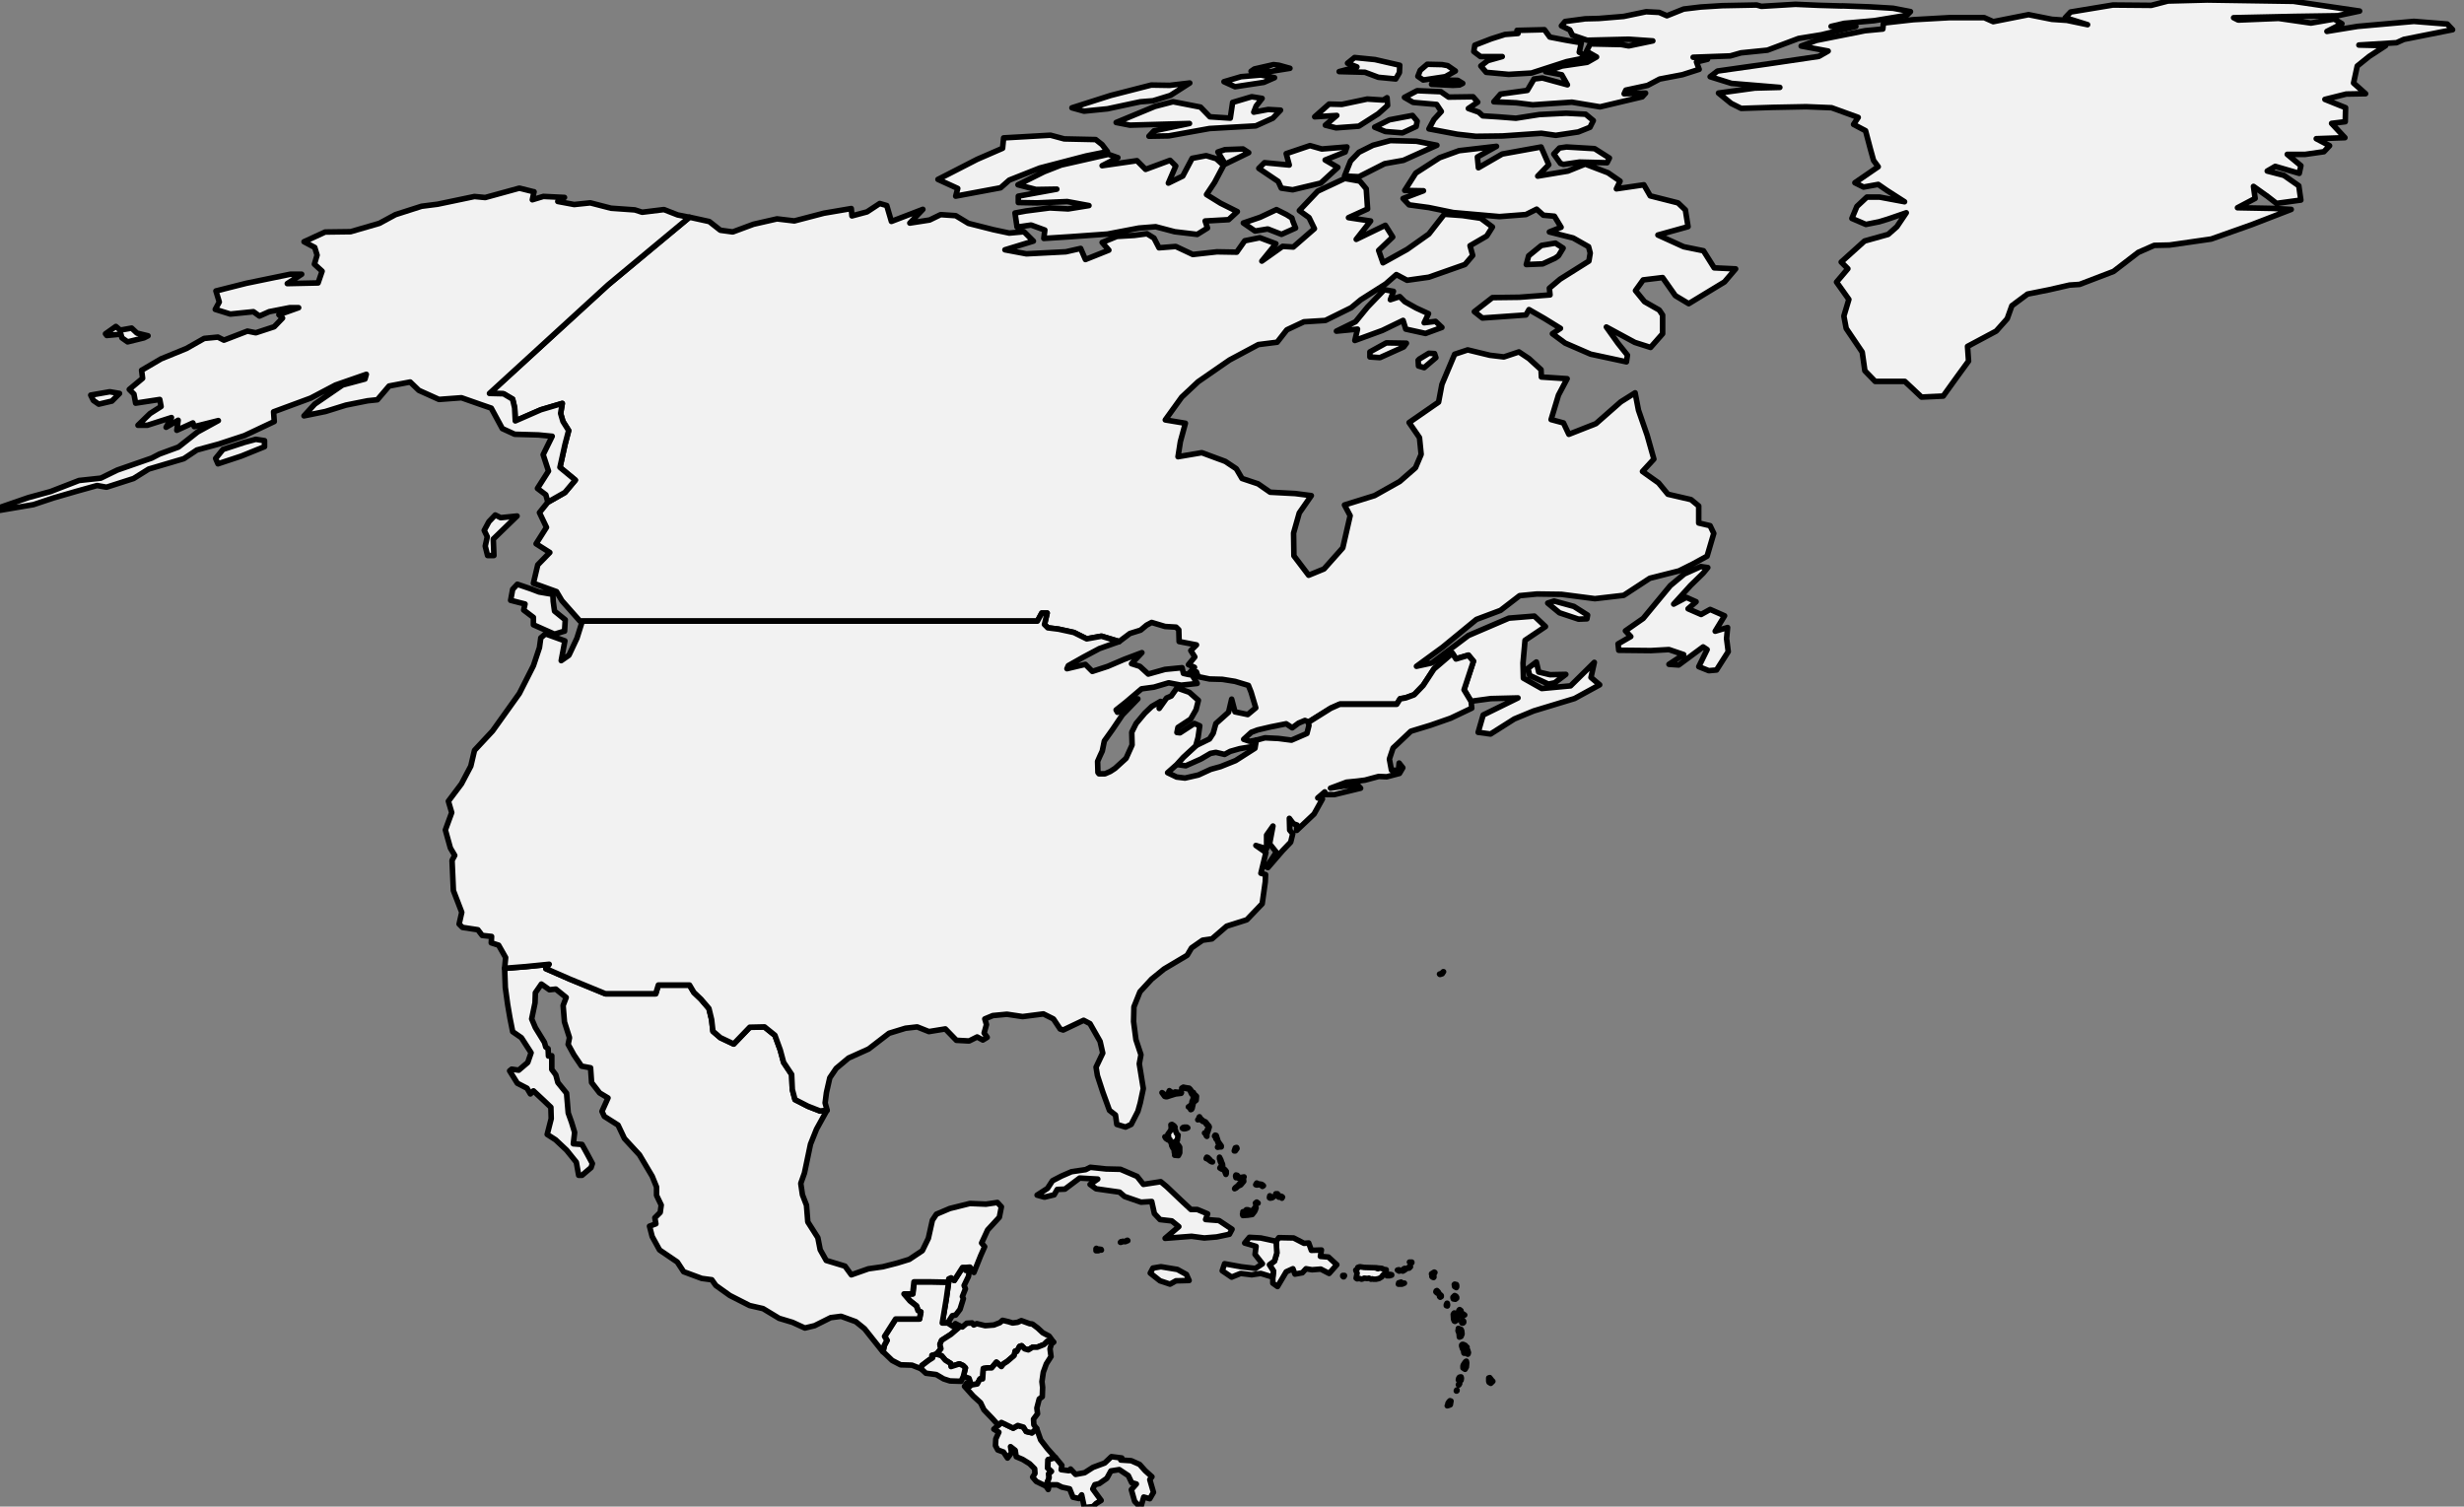 <svg xmlns="http://www.w3.org/2000/svg" xmlns:xlink="http://www.w3.org/1999/xlink" width="241.273" height="147.525" viewBox="0 0 241.273 147.525">
    <rect x="0" y="0" width="241.273" height="147.525" fill="#808080" stroke="none"/>
    <path id="Belize" d="M262.4,252.944l.459-.721.328-.065.426-.557.328-1.049-.1-.2.3-.754-.131-.328.426-.886.1-.59h-.361l.033-.3h-.328l-.82,1.279-.3-.262-.23.1-.033.328-.23,1.639-.394,2.361h.525Z" transform="translate(-169.607 -123.395)" fill="#f2f2f2" stroke="#000" stroke-linejoin="round" stroke-width="0.544" fill-rule="evenodd"/>
    <path id="Canada" d="M290.638,107.478l-.23-.983-.82.623.164.688,1.836.852.623-.131,1.082-.82-1.541.033-1.115-.262Zm4.721-5.214.066-.361-1.344-.852-1.935-.525-.623.2,1.148.951,1.869.623.82-.033Zm-100.108,1.213.066-1.115-1.049-.851-.131-.951-.033-.688-1.344-.23-.787-.3-1.344-.459-.459.492-.2,1.082,1.41.361-.131.59.951.721v.721l2.066.918.984-.3Zm110.206-4.426,1.279-1.246.459-.557-.688-.1-1.607.721-1.377,1.148-2.656,3.213-1.738,1.213.525.557-1.246.721.066.623,3.148.033,1.77-.1,1.443.492-1.443.951.951.066,2.394-1.77.394.262-.82,1.672.984.394.754-.066,1.148-1.8-.164-1.279.1-1.082-1.213.361.918-1.508-1.41-.623-.885.492-1.279-.557.787-.688-.951-.426-1.246.656,1.607-1.77ZM188.464,92.1l-.623.656-.459.852.3.623-.2.918.23.918h.623l-.066-1.607L190.6,92.2l-1.607.164-.525-.262Zm92.105-15.411-.131-.394-.556-.031-.918.557-.131.131.033.557.557.164,1.148-.983Zm-3.148-1.049.262-.361-1.968-.033-1.607.886v.493l.984.066,2.328-1.049ZM276.405,70.2l-.885-.164-1.639,1.7L272.7,73.18l-1.869.919,2.066-.2-.262,1.115,2.689-.984,2.033-.984.262.852,1.935.426,1.607-.59-.623-.59-1.115.131.426-.886-1.213-.557-1.113-.623-.492-.492-.918.3.3-.82Zm14.624-2.689,1.213-.557.328-.23.459-.754-.754-.492-1.377.23-1.246,1.017-.23.852,1.607-.066ZM266.832,64l-.262-.656-.1-.328-.525-.328-.983-.492-1.607.754-1.639.557,1.148.787,1.246-.2,1.344.525Zm7.345-.688-2.164-.328,1.869-.852-.131-1.968-.623-.754-1.475-.262L269,60.392l-1.8,1.9.951.688.525,1.082-2.066,1.8-1.049-.066-2.034,1.443,1.377-1.7-1.574-.59-1.475.3-.787,1.115-1.935-.033-2.361.262-1.673-.787-1.639.131-.492-.951-.688-.426-1.246.164-1.7.1-1.443.59.656.754-2.293.917L245.784,66l-1.443.328-3.869.2-2.1-.394,2.787-.852-.92-.918-1.443.131-1.541-.328-2.459-.623-1.246-.754-1.475-.1-1.082.525-1.935.3,1.279-1.344-3.082,1.181L226.8,61.8l-.688-.2-1.246.82-1.475.394-.066-.721-2.687.458-2.886.754-1.7-.2-2.3.524-2.033.754-1.213-.164-1.082-.852-1.935-.426h0l-7.968,6.622L187.906,80.2l1.377.033.886.525.2.852.066,1.279,2.492-1.082,2.1-.623-.164.984.23.787.557.886-.361,1.377-.492,2.23L196.3,88.69,195.284,89.9l-1.672.951h0l-.82,1.017.688,1.443-1.017,1.607,1.344.852-1.181,1.213-.426,1.8,2.263.82.525.886,1.77,2h44.8l.426-.787h.525l-.262,1.115.328.328,1.049.131,1.508.328,1.246.623,1.443-.262,1.738.525h0l1.049-.787,1.049-.328.59-.492.492-.262,1.312.394,1.082.066.262.262.033,1.148,1.7.328-.557.557.394.623-.623.754.59.262-.623.688h0l.394.066.426-.3.164.459,1.115.23,1.246.033,1.246.2,1.312.394.262.656.459,1.541-.787.656-1.246-.262-.328-1.246-.3,1.279-1.246,1.115-.262.951-.361.557-1.344.656h0l-1.213,1.115-.656.721.886.131,1.475-.656.951-.557.525-.1.852.2.557-.3.918-.262,1.541-.262h0l.1-.59-.1.033-.557.1-.59-.2.754-.688.623-.23,1.279-.3,1.508-.3.59.394.623-.459.623-.262.3.131.033.033,2.2-1.377.886-.394h5.575l.328-.525.557-.1.82-.3.886-.918,1.049-1.607,1.8-1.541.361.557,1.213-.361.492.59-.918,2.787.688,1.148,1.935-.262,2.656-.066-3.41,1.672-.492,1.7,1.213.164,2.328-1.475,1.9-.787,4-1.213,2.459-1.344-.852-.721.328-1.475-2.328,2.3-2.82.262-1.8-1.017L289.1,106.6l.2-2.23,2-1.344L290.215,102l-2.492.2-3.968,1.7-3.574,2.689-1.512.327,2.557-1.869,3.312-2.721,2.361-.886L288.769,100l1.7-.164,2.394.033,3.279.426,2.82-.328,2.557-1.672,2.853-.721,1.377-.688,1.377-.754.656-2.23-.361-.754-1.115-.262V91.216l-.754-.623-2.263-.525-.918-1.115L300.8,87.838l1.115-1.213-.656-2.328-.852-2.459-.328-1.7-1.41.886-2.426,2.131L293.589,84.2l-.525-1.115-1.213-.328.721-2.394.852-1.607L290.9,78.59l-.033-.721-1.181-1.082-.983-.656-1.475.492-1.377-.164-2.164-.525-1.279.426-1.246,2.951-.328,1.738-2.886,2,1.017,1.476.164,1.639-.557,1.312L277.03,88.82,274.57,90.2l-2.951.918.557,1.049-.721,3.148-1.836,2.066L268.111,98l-1.443-1.9-.033-2.23.557-1.968,1.181-1.7L266.8,90l-2.459-.131-1.181-.82-1.574-.525-.557-.951-1.082-.721-2.3-.852-2.328.394.23-1.476.492-1.8-1.968-.328,1.607-2.23,1.607-1.508,3.082-2.131,2.82-1.508,1.836-.23.951-1.213,1.672-.787,2.1-.131,2.525-1.246.951-.787,2.426-1.541,1.049-.918,1.049.557,2.131-.3,3.541-1.246.754-.886-.262-.951,1.639-.951.557-.886-1.148-.852-1.77-.262-1.8-.131-1.508,1.935-2.131,1.508-2.361,1.312-.426-1.213,1.377-1.312-.721-1.148-2.852,1.377,1.41-1.8Zm-24.757-6.2-.918-.328-4.624,1.049-1.672.656-2.557,1.279,1.77.459,2.033-.033-3.771.688v.623l1.837.033,2.951-.131,2.131.394-2.033.328-1.8-.1-2.328.3-1.082.2.2,1.377,1.377-.2,1.344.492-.1.82,2.557-.164,3.673-.262,3.082-.59,1.639-.131,1.869.492,2.2.262L258.206,64l-.23-.688,2.3-.131.852-.787-1.639-.82-1.377-.852.787-1.181.886-1.672-.721-.656-.983-.3-1.377.262-.918,1.738-1.41.688.721-1.672-.557-.557-2.394.886-.848-.853-3.41.492,1.541-.787Zm12.821-.492-.557-.361-1.77.066-.688.23.721,1.181Zm35.315.525-1.443-.918-2.754-.164-.688.1-.557.59.656.918.3.1,1.574-.23,1.344.033,1.344.033.23-.459Zm-12.92-.1L286.506,56l-3.672.427-1.9.688L278.6,58.621l-1.082,1.7,1.837.033-2,.755.59.623,1.934.262,2.394.492,4.525.394,2.59-.2,1.049-.525.656.59,1.082.1.656,1.082-1.148.459,2.328.59,1.508.852.164.623-.132.787-2.82,1.77-1.049.886.066.656-3.017.23-2.624.033-1.77,1.377.787.623,4.263-.3.3-.525,1.541.886,1.541.951-.787.525,1.246.918,2.492,1.082,3.508.754.1-.656-.918-1.148-1.148-1.607,2.787,1.508,1.541.492,1.181-1.344V72.524l-.328-.492L301,71.212l-.885-1.082.754-1.049,1.9-.23,1.246,1.77,1.312.787,3.508-2.131L309.921,68l-2.1-.1-1.049-1.672-1.935-.394-2.525-1.148,2.951-.82L305,62.227l-.721-.688-2.721-.688-.623-1.082-2.689.394.361-.754-1.183-.819-2.23-.852-1.7.688-2.951.492,1.082-1.115-.754-1.737-3.805.688L284.734,58.1l-.1-1.049Zm-16.395-1.115-2.328.787.3,1.115-2.426-.23-.557.557,1.9,1.279.3.656,1.115.164,2.754-.656,1.672-1.541-1.246-.721,1.968-.787.164-.492-2.459.2-1.148-.328Zm7.312,1.77,1.837-.328,3.279-1.476-2-.394-2.557-.066-1.7.459-1.377.688-.82.852-.59,1.476,1.41.066Zm-37.607,2.361.852-.754,2.984-1.181,4.525-1.181,2.1-.426-.525-.688-.623-.492-3.082-.066-1.344-.361-4.59.262-.1,1.017-2.492,1.082-2.426,1.246-1.41.721,1.935.886-.2.754,4.394-.82Zm40.693-6,.1-.525-.459-.557-2.263.426-1.443.721,1.049.426,1.672.131,1.344-.623Zm-2.853-2.82-.361.23-1.574-.1-2.492.525-1.246-.033-1.41,1.246,2.164-.131-1.121.952,1.049.262,2.23-.164,1.9-1.213.918-.82Zm-12.821.82.59-.754-1.017-.164-1.869.557-.23,1.541-2-.131-.918-.951-2.689-.525-1.77.459-3.8,1.574,1.344.262,5.837-.164-3.476.721-.492.525,1.935-.033,4-.721L262.933,54l1.672-.754.754-.787-1.213-.066-1.41.262.23-.59Zm18.1-1.409-2.328-.1-1.246.656.852.492,2.3.2.459.688-.721.787-.492.918,2.787.525,1.8.2,2.623-.033,3.8-.262,1.41.2,2.2-.328,1.148-.459.328-.656-.754-.623-1.9-.1-2.624.131-2.3.361-1.672-.131-1.574-.1-.394-.361-1.017-.361.918-.623-.459-.525-2.394.033-.754-.525ZM256.471,49.8l-1.968.23L252.7,50l-3.967,1.017-3.8,1.213h0l1.181.328,2.3-.23,3.213-.688,1.246-.1,1.7-.524Zm26.4.2.328-.164-.492-.3-2.361-.033-.2.426,2.1.1.623-.033Zm-19.149-.262,1.049-.459-1.344-.262-1.935.164-1.672.492,1.082.492Zm2.557-1.377-1.082-.3L264.668,48l-1.869.426-.328.23h1.968Zm15.215.82.983-.557-.754-.525-.557-.1-1.443-.033-.688.59-.23.59.525.361,2.164-.328ZM277,48.784l.033-.721-2.426-.557-2-.2-.688.557.918.361-1.738.459,2.525.066,1.312.492,1.7.164Zm17.608-2,.2-.918-1.54-.263-1.541-.3-.525-.721-2.689.066.1.3-1.279.1-1.344.426-1.607.623-.1.623.656.492h2.13l-1.41.394-.688.525.525.623,2.2.2,2.23-.131,3.443-1.115,2.1-.426-.852-.492Zm25.74-4.525-2.3-.066-2.263-.1-3.345.2-.459-.131-3.377.066-2.1.131-1.672.2-1.639.656-.754-.328-1.279-.066-2.2.459-2.426.2-1.344.033-1.968.262-.361.426.82.394.262.525,1.443.492,4.066-.1,2.361.164-2.361.492-.721-.131-3.05-.066-.361.721.983.557-.918.525-2.459.361-1.607.557,1.574.3.557.983L291,49.309l-.82.1-.656,1.115-2.623.361-.656.754,2.2.1,1.607.2,3.837-.262,2.755.459,4.132-.984.328-.361-2.1.066.164-.361,2.131-.459,1.181-.623,2.23-.426,1.639-.525-.262-.721,1.082-.262-1.41-.2,3.639-.131,1.049-.3,2.59-.262,3.05-1.148,2.23-.361,3.377-.82h-2.426l1.279-.3,2.951-.262,3.181-.525.361-.361-1.7-.328-2.2-.133-2.787-.1Z" transform="translate(-139.969 -41.673)" fill="#f2f2f2" stroke="#000" stroke-linejoin="round" stroke-width="0.544" fill-rule="evenodd"/>
    <path id="Costa_Rica" d="M274.46,273.3l-.459.426-.557-.131-.262-.426-.557-.164-.459.262-1.148-.557-.3.262-.459.394.492.3-.3.656-.033.656.23.426.557.2.394.59.394-.525-.1-.59.459.361.1.623.623.262.688.426.492.492.033.459-.23.361.361.426.951.459.131-.394.164-.426-.033-.394.262-.23-.361-.328.033-.82.721-.2-.787-.885-.655-.849-.394-1.115Z" transform="translate(-172.943 -133.426)" fill="#f2f2f2" stroke="#000" stroke-linejoin="round" stroke-width="0.544" fill-rule="evenodd"/>
    <path id="Cuba" d="M287.064,232.1l-1.607-.688-1.41-.033-1.541-.164-.459.23-1.377.2-.983.426-.886.459-.492.754-1.017.656.721.2.951-.23.3-.525.754-.033,1.443-1.082,1.77.1-.754.525.59.426,2.3.328.492.426,1.607.557,1.049-.066.262,1.181.557.59,1.148.131.688.557-1.344,1.148,2.59-.2,1.246.164,1.213-.1,1.246-.262.262-.492-1.279-.852-1.312-.1.2-.557-1.017-.426h-.623l-.984-.918-1.377-1.312-.59-.492-1.7.262-.623-.787Z" transform="translate(-175.74 -116.917)" fill="#f2f2f2" stroke="#000" stroke-linejoin="round" stroke-width="0.544" fill-rule="evenodd"/>
    <path id="Dominican_Rep." d="M315.409,246.524v.59l.459.328L316.72,246l.656-.3.2.525.721-.131.361-.394.59.1.852-.066.82.426.754-.852-.82-.754-.787-.066.1-.623-.983.033-.262-.721-.459.033-1.017-.525L316,242.655l-.262.361.066,1.148-.23.787-.492.361.394.623-.066.59Z" transform="translate(-190.775 -121.467)" fill="#f2f2f2" stroke="#000" stroke-linejoin="round" stroke-width="0.544" fill-rule="evenodd"/>
    <path id="Guatemala" d="M258.667,249.87l-1.672-.033h-1.7l-.131,1.181h-.852l.59.688.623.492.164.459.262.131-.129.689h-2.328l-1.082,1.7.23.394-.262.492-.131.623.885.852.82.426,1.115.033.918.361.065-.328.688-.525.361-.23-.066-.23.459-.131.426-.525-.1-.426.164-.394.918-.59.918-.787-.492-.262-.2.3-.557-.361h-.531l.394-2.361.23-1.639Z" transform="translate(-165.774 -124.324)" fill="#f2f2f2" stroke="#000" stroke-linejoin="round" stroke-width="0.544" fill-rule="evenodd"/>
    <path id="Honduras" d="M272.395,258.236l-.426-.59-.623-.328-.492-.459-.525-.394-.262-.033-.82-.3-.361.164-.492.066-.426-.131-.557-.131-.262.23-.59.23-.852.066-.82-.2-.3.131-.164-.2-.525.033-.426.361-.2-.065-.918.787-.918.59-.164.394.1.426-.426.525.492.164.361.426.525.328.033.3.82-.262.361.164.23.23-.2.82.557.2.23.656.59-.1.262-.492h.262l.066-1.017.426-.066h.394l.459-.557.492.426.2-.262.361-.23.688-.59.1-.426.164.033.262-.492.2-.066.3.3.361.1.426-.262h.459l.656-.262.3-.3.623.066Z" transform="translate(-169.239 -126.818)" fill="#f2f2f2" stroke="#000" stroke-linejoin="round" stroke-width="0.544" fill-rule="evenodd"/>
    <path id="Haiti" d="M312.681,242.995l-1.508-.328-1.115-.063-.459.557,1.115.328-.1.787.721.918-.688.459-1.377-.164-1.639-.3-.23.688.918.623.886-.361,1.082.131.885-.131,1.181.361.065-.59-.394-.623.492-.361.23-.787Z" transform="translate(-187.72 -121.447)" fill="#f2f2f2" stroke="#000" stroke-linejoin="round" stroke-width="0.544" fill-rule="evenodd"/>
    <path id="Jamaica" d="M298.219,248.769l1.279-.033-.262-.59-.885-.492-1.213-.2-.394-.066-.787.131-.262.492.951.754.983.328.59-.328Z" transform="translate(-183.062 -123.352)" fill="#f2f2f2" stroke="#000" stroke-linejoin="round" stroke-width="0.544" fill-rule="evenodd"/>
    <path id="Mexico" d="M221.6,212.581l-1.181-.459-1.279-.656-.262-.983-.066-1.475-.787-1.181-.328-1.213-.525-1.443-1.017-.82-1.443.033-1.574,1.639-1.312-.623-.721-.623-.131-1.148-.262-1.082-.787-.918-.688-.656-.426-.721h-3.05l-.262.852h-4.919l-3.508-1.443-2.328-1.017.328-.426-2.3.23-2.066.164.066,1.869.23,1.672.23,1.344.262,1.312.852.59.951,1.475-.328.951-.886.754-.688-.1-.2.164.754,1.213.951.492.328.557.3-.3,1.017.951.688.656.033,1.115-.394,1.541.82.525,1.082,1.017.951,1.181.23,1.279h.328l.885-.754.131-.394-.492-.918-.525-.951-.852-.066.131-1.115-.3-.983-.328-.918-.164-1.935-.852-1.049-.2-.754-.394-.525v-1.344l-.328.033-.033-.721-.23-.164-.131-.459-.886-1.443-.361-.852.328-1.574.033-.984.59-.852.787.557.623-.066,1.017.82-.3.787.131,1.607.492,1.541-.131.656.557,1.017.754,1.115.885.164.1,1.443.787,1.017.82.492-.59,1.312.23.492,1.344.852.623,1.312,1.474,1.6,1.246,2.1.426,1.049v.82l.459.951-.1.721-.525.525.1.59-.623.23.262,1.017.721,1.312,1.738,1.181.623.951,1.77.656.984.131.394.557,1.377.983,1.935.984,1.312.3,1.574.951,1.312.394,1.213.557.951-.23,1.574-.787,1.017-.131,1.443.525.852.688,1.8,2.263.131-.623.262-.492-.23-.394,1.082-1.7h2.329l.131-.688-.262-.131-.164-.459-.623-.492-.59-.688h.847l.131-1.181h1.7l1.672.033.033-.328.23-.1.3.262.82-1.279h.328l.394-.033.394.525.658-1.639.394-.885-.3-.361.59-1.279,1.148-1.246.2-1.017-.394-.426-1.115.164-1.574-.066-1.968.492-1.312.557-.394.59-.394,1.77-.59,1.213-1.279.852-1.181.361-1.41.361-1.41.2-1.672.59-.623-.852-1.837-.557-.59-1.049-.23-1.181-.983-1.541-.131-1.639-.394-1.017-.164-1.115.361-1.017.59-2.82.59-1.475,1.017-1.837-.688.066Z" transform="translate(-141.292 -103.788)" fill="#f2f2f2" stroke="#000" stroke-linejoin="round" stroke-width="0.544" fill-rule="evenodd"/>
    <path id="Nicaragua" d="M274.215,259.6l-.623-.066-.3.3-.656.262h-.459l-.426.262-.361-.1-.3-.3-.2.066-.262.492-.164-.033-.1.426-.688.59-.361.23-.2.262-.492-.426-.459.557h-.394l-.426.066-.066,1.017h-.262l-.262.492-.59.1-.131.131-.3-.328-.23.328.852.951.721.656.328.688.82.852.59.656.3-.262,1.148.557.459-.262.557.164.262.426.557.131.459-.426-.262-.361-.033-.557.394-.525-.066-.557.23-.885.3-.23.033-.918-.066-.557.131-.918.3-.82.459-.721-.1-.754.131-.459.2-.2Z" transform="translate(-171.059 -128.183)" fill="#f2f2f2" stroke="#000" stroke-linejoin="round" stroke-width="0.544" fill-rule="evenodd"/>
    <path id="Panama" d="M289.12,280.241l-.656-.59-.557-.623-.82-.361-1.017-.066.1-.2-1.017-.131-.656.623-1.148.426-.82.525-.885.164-.492-.525-.164.164-.754-.1.066-.426-.623-.754-.721.2-.033.82.361.328-.262.23.033.394-.164.426-.131.394.2.328.1-.459h.787l.459.23.754.164.328.82.59.131.262-.361.262,1.246.852-.1.3-.3.492-.3-.82-1.115.2-.426.426-.1.754-.525.394-.721.82-.131.886.59.328.688.459.131-.492.557.328,1.148.59.59.3-1.017.59.164.361-.623-.361-1.246Z" transform="translate(-176.323 -135.638)" fill="#f2f2f2" stroke="#000" stroke-linejoin="round" stroke-width="0.544" fill-rule="evenodd"/>
    <path id="El_Salvador" d="M262.577,263.769l.2-.82-.23-.23-.361-.164-.82.262-.033-.3-.525-.328-.361-.426-.492-.164-.459.131.066.23-.361.23-.688.525-.066.328.459.426,1.017.131.721.426.623.2,1.082.033.23-.492Z" transform="translate(-168.242 -129.006)" fill="#f2f2f2" stroke="#000" stroke-linejoin="round" stroke-width="0.544" fill-rule="evenodd"/>
    <path id="United_States" d="M211.175,113.6h-.527l-.426.787H165.662l-.525,1.672-.787,1.672-.755.525.361-1.935-1.9-.688-.459.394-.131.951-.59,1.77-1.377,2.721-1.312,1.837-1.312,1.836-1.77,1.9-.361,1.541-.918,1.738-1.279,1.7.328,1.115-.623,1.7.492,1.77.426.721-.262.492.131,2.951.82,2.131-.26,1.149.328.328,1.508.23.426.557.918.1-.033.623.721.23.688,1.213-.1,1.049,2.066-.164,2.3-.23-.328.426,2.328,1.017,3.508,1.443h4.919l.262-.852h3.05l.426.721.688.656.787.918.262,1.082.131,1.148.721.623,1.312.623,1.574-1.639,1.443-.033,1.017.82.525,1.443.328,1.213.787,1.181.066,1.476.262.984,1.279.656,1.181.459.688-.066-.2-.721.131-1.017.328-1.443.623-.918,1.213-1.017,1.968-.886,2-1.541,1.607-.492,1.148-.131,1.148.459,1.607-.262,1.082,1.115,1.246.066.787-.394.557.3.426-.262-.3-.426.23-.82-.164-.557.787-.328,1.377-.131,1.541.23,2.033-.262.983.492.656.984.3.1,2-.951.623.328.987,1.736.262,1.148-.656,1.377.131.82.525,1.607.656,1.8.59.459.131.918.852.262.557-.262.656-1.279.23-.82.3-1.41-.394-2.426.164-.886-.492-1.475-.23-1.77.033-1.443.59-1.476,1.148-1.246,1.213-.984,2.263-1.344.426-.721,1.082-.754.918-.131,1.443-1.246,1.968-.623,1.508-1.574.3-2.131.033-.721-.459-.131.492-2.033-.984-.688,1.049.328v-1.344l.623-.885-.328,1.738.656.82-.951,1.443.131.066,1.443-1.672.787-.82.2-.82-.3-.361-.033-1.148.394.525.361.131-.033.525,1.7-1.607.82-1.475-.459-.1.688-.59-.131.262h1.082l2.557-.623-.361-.394-2.59.394,1.574-.59,1.017-.1.787-.1,1.344-.361.787.033,1.246-.328.328-.557-.361-.459-.066.721-.688-.033-.2-1.082.361-1.082.459-.426,1.279-1.213,1.935-.59,1.968-.688,2.066-.983-.066-.656L252,121.112l.918-2.787-.492-.59-1.213.361-.361-.557-1.8,1.541L248,120.686l-.886.918-.82.3-.557.1-.328.525h-5.575l-.885.394-2.2,1.377.066.3-.2.787-1.511.655-1.279-.164-1.312-.066-.852.23-.1.59h0l-.033.2-1.9,1.213-1.475.59-.951.262-1.213.557-1.312.3-.819-.1-.885-.426.885-.787h0l.656-.721,1.213-1.115h0l.23-.82.164-1.148-.525-.23-1.41.918-.3-.033.1-.492,1.246-.82.525-.918.23-.918-.886-.787-1.213-.426-.557.787-.459.2-.721,1.017.131-.688-.852.492-.688.656-.852,1.017-.426.852.033,1.246-.59,1.312-1.082.984-.459.3-.525.23h-.59l-.1-.131-.033-1.082.23-.525.23-.492.2-.983.82-1.148.951-1.41L220.062,122h-.23l-1.77,1.312-.131-.23.951-.754,1.541-1.312,1.213-.164,1.443-.426,1.213.23h.033l1.541-.164-.492-.82h0l-.394-.066h0l-.459-.1-.131-.557-1.672.164-1.639.459-.821-.754-.82-.262,1.017-1.082-1.738.656-1.606.688-1.508.492-.686-.69-1.8.426.131-.3,1.508-.852,1.541-.82,1.935-.688h0l-1.738-.525-1.443.262L213.8,115.5l-1.508-.328-1.049-.131-.328-.328.262-1.115ZM132.282,98.224l2.263-.918v-.59l-.852-.131-1.115.3-2.1.688-.721.885.23.525Zm-12.69-5.377.754-.754-.951-.164-1.869.328.262.525.525.361,1.279-.3Zm.394-7.312-1.015.72.131.164,1.377-.131.1.361.557.394,1.607-.394.394-.2-1.082-.262-.525-.492-1.115.2-.426-.361ZM160.94,72.353l-1.443-.361-3.345.918-1.049-.1-3.607.754-1.574.2-2.557.82-1.574.852-2.821.819-2.492.033-2.066.951,1.049.557.23.754-.262.886.754.688-.394,1.148-3.017.066,1.41-.918h-1.115l-4.3.885-2.982.753.328,1.082-.394.721,1.475.459,2.263-.23.59.426.951-.426,2-.394h.886l-1.935.688.361.328-.82.852-1.8.59-.82-.164-2.3.886-.59-.3-1.344.131-1.738.985-2.492,1.017-1.9,1.115.1.787L121.3,91.7l.459.459.164.886,2.361-.361.131.688-1.082.688-1.181,1.148h.918l2.361-.754-.525.951,1.181-.688-.131.984,1.574-.721.131.361,2.361-.59-2.033,1.115-1.869,1.476-1.869.688-.754.394L120.118,99.6l-1.607.787-2.131.23-2.787,1.082-2.164.59-2.656.918-.131.328,3.279-.557,1.968-.656,2.263-.656,2-.557.918.164,2.656-.852L123.2,99.5l3.443-1.017,1.279-.852,2.164-.59,2.492-.82,2.918-1.377-.066-.951,3.639-1.344,2.426-1.279,3.017-1.049-.131.459-2.2.59-2.721,1.869-1.049,1.148,2.1-.426,2-.623,2.131-.426.951-.1,1.148-1.344,2.066-.394.852.82,1.968.886,2.2-.164,1.869.656,1.049.361,1.082,2,1.213.557,2.328.066,1.344.131-.886,1.8.525,1.607-1.082,1.7.82.623.2.721h0l1.672-.951,1.017-1.213-1.508-1.246.492-2.23.361-1.377-.557-.886-.23-.787.164-.983-2.1.623L159.1,94.781l-.066-1.279-.2-.852-.886-.525-1.377-.033,11.608-10.624,7.968-6.624h0l-1.148-.23-1.344-.525-2.131.262-.721-.23-2.328-.164-2.033-.525-1.574.164-1.607-.3.656-.394-2.066-.1-1.082.328.164-.787Z" transform="translate(-108.642 -53.568)" fill="#f2f2f2" stroke="#000" stroke-linejoin="round" stroke-width="0.544" fill-rule="evenodd"/>
    <path id="Anguilla" d="M341.732,248.361l.033-.066-.066-.033-.262.164v.035Z" transform="translate(-201.261 -123.698)" fill="#f2f2f2" stroke="#000" stroke-linejoin="round" stroke-width="0.544" fill-rule="evenodd"/>
    <path id="Antigua_and_Barb." d="M345.217,251.635l.066-.033v-.1l-.033-.033-.033-.066-.131-.066-.164.164v.066l.033.1.2.033.066-.066Zm.066-1.148v-.162l-.033-.066h-.1l-.033-.033h-.033l-.033.033.033.2.164.1.033-.066Z" transform="translate(-202.647 -124.48)" fill="#f2f2f2" stroke="#000" stroke-linejoin="round" stroke-width="0.544" fill-rule="evenodd"/>
    <path id="Bahamas" d="M306.744,230.2l.066-.2-.1-.033-.164.23-.2.1h-.1l-.23-.1h-.164l-.131.164-.2.033.033.033v.066l-.066.1v.065l.033.1.492-.033.426-.066.23-.3Zm.262-.656-.131-.1-.131.1.033.1.23-.1Zm0-1.9-.131-.066-.1.164.1.033.23-.033.164.033.164.131.1-.066-.033-.033-.131-.1-.2-.033H307.1l-.1-.033Zm-2.164.426.23-.2.23-.1.3-.361-.033-.3.065-.131-.2.033-.033.1-.033.1.1.131v.066l-.066.131-.1.033-.033.066-.1.033-.131.164-.262.2-.066.1.131-.066Zm.394-1.049-.2-.066-.066-.131-.131-.033-.033.066v.066l.033.131.066-.033.262.131.131-.1Zm-1.344-.361v-.23l-.131-.164-.2-.131-.033-.394-.1-.23-.065-.2-.131-.262v.164l.033.033.033.2.131.3.033.131-.033.131-.131.033-.033.066.164.1.262.1.164.426.033-.066Zm-1.344-1.148-.164-.1-.066-.1-.23-.23-.1-.033-.066.131.131.033.3.23.131.066h.065Zm2.394-1.312-.033-.1h-.033l-.1.033-.1.3h.1l.164-.23Zm-5.771-.361-.066-.1-.1.066h-.164l-.066.033h-.131l-.1.066.131.262.1.1.033.328.066.033-.033.23.361.033.131-.262v-.557l-.1-.164-.131.2-.131-.1.2-.129v-.033Zm4.23.1-.328-.459v-.066l-.164-.492-.1-.033-.033.033-.033.066.131.131v.131l.1.066.131.361.131.131-.033.1-.131.1-.033.066h.033l.2-.033h.131v-.1Zm-3.443-1.7.164-.066h0l-.1-.066h-.23l-.131.033-.066.066.033.033.131.033.2-.033Zm-.788.656-.164-.2-.1-.3-.066-.131.033-.164-.1-.131-.2-.131-.1.033.033.361-.066.2-.262.361.033.131h0l.033.066-.164.131v-.1l-.2.033.1.164.2.131.1.033.1-.066v.164l.1.131.033.131.1-.1.2-.065.066-.066.23-.131v-.066l.033-.2.033-.23Zm2.2-1.639-.1-.164-.033.033-.033.131-.1.131.164-.033.131.033.2.164.23.066.1.2.2.2v.2l-.131.2-.033.23-.2.033.033.033.1.1.033.131.066.065v-.23l.1-.262.131-.426-.033-.1-.1-.1-.23-.3-.23-.1-.262-.23Zm-2.886-2.59-.164-.131-.065.131v.033l-.033.1-.164.131-.164.033-.23-.2-.066-.033.262.361.1.033h.131l.3-.1.525-.164.557-.066.033-.066-.033-.1-.262.066-.328-.033-.065.066h-.131Zm2,1.7.066-.1.131-.59.262-.2.033-.394-.164-.164-.131-.066-.033-.066.033-.066-.066-.033-.1-.066-.131-.2-.131-.131-.23-.033-.2-.033-.131-.033-.164.1h.262l.492.1.23.492.164.131.033.131-.066.131v.131l-.1.164-.033.262-.1.131-.23.164.131.066.1.2.066-.033Z" transform="translate(-183.817 -111.738)" fill="#f2f2f2" stroke="#000" stroke-linejoin="round" stroke-width="0.544" fill-rule="evenodd"/>
    <path id="Bermuda" d="M343,199.613l.131-.2H343.1l-.164.164-.2.066.033.033h.033Z" transform="translate(-201.779 -104.264)" fill="#f2f2f2" stroke="#000" stroke-linejoin="round" stroke-width="0.544" fill-rule="evenodd"/>
    <path id="Barbados" d="M351.011,265.908l.131-.131-.1-.1-.2-.262-.1.033v.328l.033.1.164.1.066-.066Z" transform="translate(-204.965 -130.523)" fill="#f2f2f2" stroke="#000" stroke-linejoin="round" stroke-width="0.544" fill-rule="evenodd"/>
    <path id="Cayman_Is." d="M286.938,243.975l-.033-.1-.033.033v.2h.23l.1-.065h.2l-.033-.066-.262-.033-.033.033-.066.033-.066-.033Zm2.623-.755h0l-.033-.033h-.035l-.1.033h-.066l-.033.033-.033.033h.066l.131-.066h.1Zm.262-.033.164-.066h0l-.033-.033h-.033l-.033.033h-.035l-.164.1h.066l.066-.033Z" transform="translate(-179.551 -121.64)" fill="#f2f2f2" stroke="#000" stroke-linejoin="round" stroke-width="0.544" fill-rule="evenodd"/>
    <path id="Dominica" d="M346.034,258.2l.1-.23-.033-.328-.065-.131-.262-.1v.066l-.033.164.1.262.033.361Z" transform="translate(-202.972 -127.338)" fill="#f2f2f2" stroke="#000" stroke-linejoin="round" stroke-width="0.544" fill-rule="evenodd"/>
    <path id="Grenada" d="M344.127,269.633l.164-.066.066-.361-.1-.033-.1.1-.1.164v.131l-.066.1.131-.033Z" transform="translate(-202.278 -132.017)" fill="#f2f2f2" stroke="#000" stroke-linejoin="round" stroke-width="0.544" fill-rule="evenodd"/>
    <path id="St._Kitts_and_Nevis" d="M342.669,251.848v-.1l-.066-.066h-.1v.164l.066.065Zm-.164-.23-.033-.065-.033-.033-.066-.131-.131-.131-.065.033-.033.066v.033h0l.1.1.131.033.066.131.066-.033Z" transform="translate(-201.542 -124.889)" fill="#f2f2f2" stroke="#000" stroke-linejoin="round" stroke-width="0.544" fill-rule="evenodd"/>
    <path id="Saint_Lucia" d="M346.883,263.3l.033-.394-.033-.164-.066.033-.1.131-.131.2-.033.1v.2l.2.131.131-.23Z" transform="translate(-203.297 -129.459)" fill="#f2f2f2" stroke="#000" stroke-linejoin="round" stroke-width="0.544" fill-rule="evenodd"/>
    <path id="Montserrat" d="M343.962,253.491l-.033-.164H343.9l-.066.131v.1l.1.033Z" transform="translate(-202.213 -125.713)" fill="#f2f2f2" stroke="#000" stroke-linejoin="round" stroke-width="0.544" fill-rule="evenodd"/>
    <path id="Puerto_Rico" d="M327.1,248.375v-.033h.033v-.033l.033-.033h0v-.033H327v.066l.065.033h0v.033Zm4.459-.1.23-.066v-.035l-.131-.033h-.2l-.164.066.033.066h.23Zm-1.213-.721-.033-.066h-.066l-1.148-.033-.426-.066-.1.033-.1.033-.033.131-.065.066-.1.066.033.1.033.066.066.131-.033.164-.066.328.1.065.23-.033.1.033.1.033.131-.033.131-.065.3.033.164-.033.2.1.131-.033.066.033h.3l.3-.066.262-.164.1-.164.131-.1.2-.131v-.3l-.23-.033-.2-.1-.361-.033h-.033l.033.066h-.033l-.065-.033Z" transform="translate(-195.518 -123.351)" fill="#f2f2f2" stroke="#000" stroke-linejoin="round" stroke-width="0.544" fill-rule="evenodd"/>
    <path id="Sint_Maarten" d="M341.491,248.972h0l.066.066.1.033.033-.033v-.066Z" transform="translate(-201.282 -123.98)" fill="#f2f2f2" stroke="#000" stroke-linejoin="round" stroke-width="0.544" fill-rule="evenodd"/>
    <path id="Turks_and_Caicos_Is." d="M315.113,235.717l-.033.131v.066l.065.033.2-.033.033-.033.065-.033v-.029l-.131.033Zm1.181.2.066-.066-.066-.066-.23-.065-.066.033v.1h.2l.1.1v-.033Zm-.361-.164-.033-.033-.033-.2H315.7v.066l.033.066h.033l.033.066.1.066.033-.033Z" transform="translate(-190.774 -118.628)" fill="#f2f2f2" stroke="#000" stroke-linejoin="round" stroke-width="0.544" fill-rule="evenodd"/>
    <path id="St._Vin._and_Gren." d="M345.5,266.685h0v-.033h.033v-.033h0v-.033H345.5v.033h0v.033h-.033v.033Zm.23-.623.033-.066.033-.033h0l-.033-.033h0v.033L345.7,266h0v.033h0v.035h-.033l.033.033h0l.033-.033Zm.1-.361.1-.065.033-.2-.033-.131h-.066l-.1.033-.065.1-.033.164.131.131Z" transform="translate(-202.863 -130.48)" fill="#f2f2f2" stroke="#000" stroke-linejoin="round" stroke-width="0.544" fill-rule="evenodd"/>
    <path id="British_Virgin_Is." d="M337.06,247.351l.1-.065-.066-.033h-.131l-.1.066.033.033h.164Zm.361-.131.131-.131-.164.033-.065.066.033.033h.066Zm.262-.59h-.23l.033.033h.1l.1.033h0v-.066Z" transform="translate(-199.441 -123.048)" fill="#f2f2f2" stroke="#000" stroke-linejoin="round" stroke-width="0.544" fill-rule="evenodd"/>
    <path id="U.S._Virgin_Is." d="M336.243,249.09l-.23.066-.033.131h.361l.23-.1h-.2l-.131-.1Zm.3-1.148-.164-.033-.066.066h0l.1.033Zm-.361.033-.065-.066-.1-.033-.131.033.164.1Z" transform="translate(-199.051 -123.545)" fill="#f2f2f2" stroke="#000" stroke-linejoin="round" stroke-width="0.544" fill-rule="evenodd"/>
    <path id="Martinique" d="M346.993,260.812l-.066-.23-.033-.066-.066-.1.033-.1v-.033H346.8l-.1-.164-.2-.1h-.1l-.066.066v.1l.1.3.066.065.164.066-.131.131v.033l.033.1h.3l.066.1.033-.033.033-.131Z" transform="translate(-203.21 -128.377)" fill="#f2f2f2" stroke="#000" stroke-linejoin="round" stroke-width="0.544" fill-rule="evenodd"/>
    <path id="Guadeloupe" d="M345.927,255.673l.066-.066v-.1l-.066-.1-.066.033-.065.1v.1l.033.033h.1Zm-.623-.262.065-.066v-.394l.033-.1-.066-.033-.066-.065-.2-.066-.033.033-.066.1.033.492.066.164.066.033.164-.1Zm.525-.459.262-.066-.3-.2-.066-.131v-.1l-.131-.1-.066.066-.033.1.033.164-.1.131.033.131.131.033.23-.033Z" transform="translate(-202.669 -126.124)" fill="#f2f2f2" stroke="#000" stroke-linejoin="round" stroke-width="0.544" fill-rule="evenodd"/>
    <path id="Greenland" d="M445.682,41.53l-8.487-.13-3.852.1-1.632.424-3.754-.033-4.146.685-.522.555,2.187.685-2.024-.424-1.469-.1-2.285-.457-3.461.685-.882-.392h-3.4l-3.558.2-2.905.326-.065.588-1.73.163-4.766.949-1.5.555,2.644.49-.914.522-4.864.718-5.06.718-.718.555,2.089.653,4.734.392-2.448.065-3.558.49,1.241,1.012.979.49,3.069-.1,3.3-.065,2.481.1,2.612.947-.457.685,1.175.62.457,1.73.326,1.175.457.62-2.285,1.567.849.424,1.436-.261.849.588,1.73,1.11-2.448-.457h-1.241l-.979.914-.49,1.175,1.371.588,1.306-.261.849-.261,1.8-.62L406.8,63.6l-.849.751L403.635,65,401.35,67.06l.653.653-1.11,1.306,1.208,1.7-.49,1.632.229,1.208,1.567,2.317.261,1.828,1.012,1.044h2.905l1.632,1.535,2.122-.1,1.338-1.861,1.143-1.567-.1-1.436,2.808-1.5,1.077-1.208.457-1.273,1.535-1.143,2.122-.424,1.991-.457.979-.065,3.331-1.273,2.416-1.861L432,65.427l1.5-.033,4.081-.588,3.95-1.4,3.885-1.5-1.8-.1-3.461-.065,1.73-.914-.163-1.175,1.371.979.882.685,2.383-.326-.2-1.4L444.7,58.572l-1.632-.424.783-.457,2.35.685.163-.751-1.338-1.11h1.763l1.828-.261.555-.588-1.306-.685,2.808-.1-1.306-1.4,1.338-.163.033-1.371-2.025-.816,2.089-.522,1.894-.033-1.176-1.044.359-1.665,1.175-.947,1.6-1.044-2.612-.065,3.689-.229.718-.326,4.766-.947-.522-.555-3.264-.261-5.517.49-3,.49,1.469-.751-.751-.457-2.285.392-3.167-.457-3.95.163-.457-.229,5.974-.13,4.211-.065,2.155-.457-6.431-.947Z" transform="translate(-221.061 -41.4)" fill="#f2f2f2" stroke="#000" stroke-linejoin="round" stroke-width="0.545" fill-rule="evenodd"/>
</svg>
